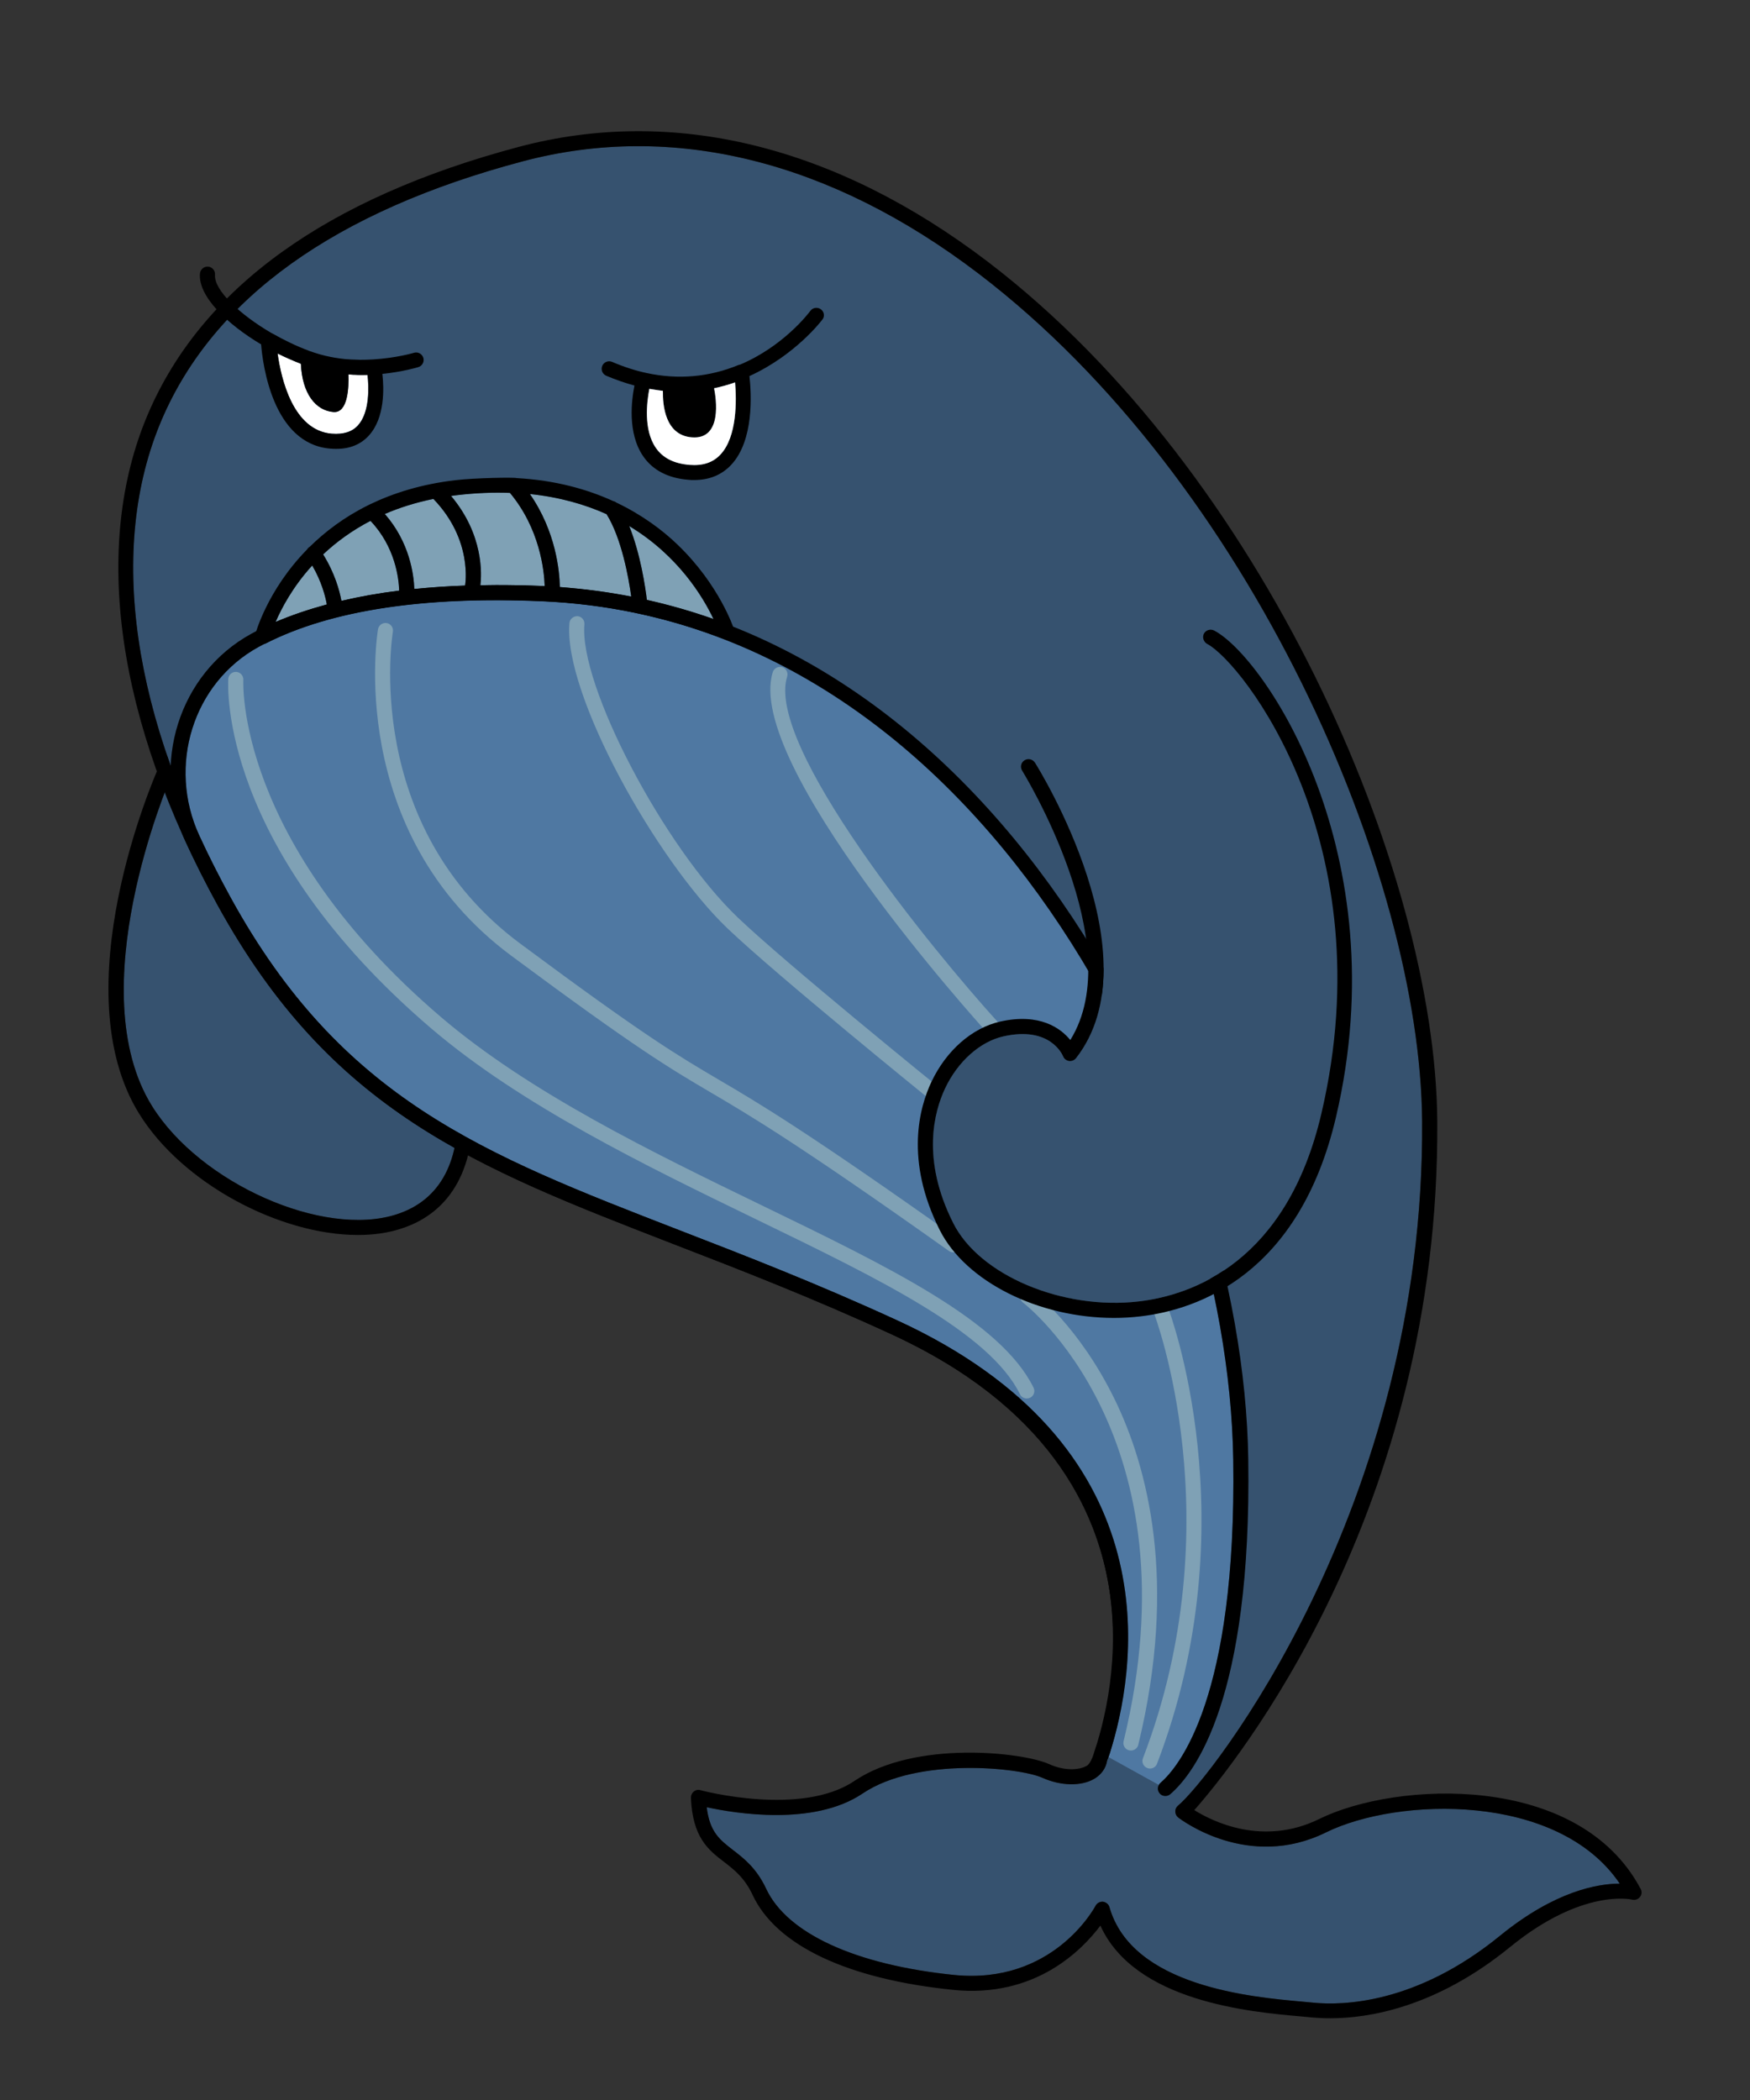 <?xml version="1.0" encoding="utf-8"?>
<!-- Generator: Adobe Illustrator 24.1.1, SVG Export Plug-In . SVG Version: 6.00 Build 0)  -->
<svg version="1.1" id="Layer_1" xmlns="http://www.w3.org/2000/svg" xmlns:xlink="http://www.w3.org/1999/xlink" x="0px" y="0px"
	 viewBox="0 0 200 240" style="enable-background:new 0 0 200 240;" xml:space="preserve">
<rect x="0" y="0" width="200" height="240" fill="#333333" stroke="none"/>
<g>
	<path style="fill:#36526F;" d="M37.83,116.88c0,0-0.09-0.01-0.03-0.03C37.82,116.87,37.83,116.88,37.83,116.88z"/>
	<path style="fill:#36526F;" d="M45.33,138.78c-8.37,2.72-22.48-3.55-27.97-12.4c-8.17-13.19,1.75-36.62,2.25-37.78
		c0.93-1.58,2.27-2.37,3.99-2.37h0.09c3.55,0.06,8.13,3.44,10.42,7.7c0.86,1.59,2.07,4.63,0.51,7.1c-4.7,7.41,1.35,15.03,2.42,16.27
		c0.15,0.24,0.41,0.41,0.69,0.45c0.15,0.02,0.32-0.02,0.45-0.08c0.43-0.05,1.73-0.15,5.77-0.31c0.09-0.01,0.18-0.01,0.27-0.01
		c6.07,0,8.01,8.25,8.03,8.34C52.76,132.59,50.36,137.16,45.33,138.78z"/>
	<path d="M37.81,116.85c-0.07,0.02,0.03,0.03,0.03,0.03S37.82,116.87,37.81,116.85z"/>
	<path d="M53.97,125.43c-0.04-0.23-2.39-10.08-10.07-9.81c-3.07,0.12-4.78,0.19-5.74,0.31c-1.29-1.55-5.97-7.85-2.07-14
		c1.5-2.37,1.35-5.51-0.45-8.83c-2.61-4.83-7.73-8.54-11.91-8.61c-2.39-0.09-4.36,1.1-5.63,3.27c-0.02,0.03-0.03,0.05-0.04,0.09
		c-0.45,1.02-10.97,25.2-2.16,39.43c4.96,8.01,16.11,13.86,25,13.86c1.77,0,3.45-0.23,4.96-0.73
		C51.65,138.55,54.53,133.23,53.97,125.43z M45.33,138.78c-8.37,2.72-22.48-3.55-27.97-12.4c-8.17-13.19,1.75-36.62,2.25-37.78
		c0.93-1.58,2.27-2.37,3.99-2.37h0.09c3.55,0.06,8.13,3.44,10.42,7.7c0.86,1.59,2.07,4.63,0.51,7.1c-4.7,7.41,1.35,15.03,2.42,16.27
		c0.15,0.24,0.41,0.41,0.69,0.45c0.15,0.02,0.32-0.02,0.45-0.08c0.43-0.05,1.73-0.15,5.77-0.31c0.09-0.01,0.18-0.01,0.27-0.01
		c6.07,0,8.01,8.25,8.03,8.34C52.76,132.59,50.36,137.16,45.33,138.78z M37.83,116.88c0,0-0.09-0.01-0.03-0.03
		C37.82,116.87,37.83,116.88,37.83,116.88z"/>
</g>
<g>
	<g>
		<path style="fill:#36526F;" d="M185.13,215.28c-2.5,0-7.38,0.83-13.64,5.92c-9.69,7.9-18.17,7.99-21.36,7.68l-1.29-0.12
			c-5.82-0.52-19.45-1.73-22.05-10.79c-0.09-0.34-0.39-0.58-0.74-0.63c-0.34-0.03-0.69,0.15-0.85,0.46
			c-0.2,0.37-4.95,9.03-16.16,7.91c-11.25-1.15-19.08-4.73-21.48-9.84c-1.11-2.37-2.55-3.48-3.81-4.45
			c-1.51-1.17-2.65-2.05-2.99-4.88c3.22,0.7,12.23,2.2,17.82-1.57c6.23-4.2,17.97-2.97,20.55-1.79c2.09,0.93,4.41,0.99,5.91,0.12
			c0.83-0.49,1.35-1.23,1.48-2.09c0.81-2.15,11.88-33.83-24.01-50.32c-9.11-4.19-17.49-7.44-24.89-10.3
			c-22.41-8.68-38.61-14.95-51.27-38c-11.33-20.61-14.13-40.01-7.87-54.63c5.95-13.9,19.83-23.84,41.25-29.52
			c17.13-4.55,35.16-0.1,52.15,12.87c31.02,23.68,50.43,68.69,50.64,96.81c0.31,44.23-24.37,75.36-27.89,78.23
			c-0.21,0.17-0.33,0.42-0.32,0.68c0,0.27,0.12,0.51,0.33,0.68c0.32,0.25,8.01,6.09,16.89,1.71
			C159.75,205.38,178.07,204.82,185.13,215.28z"/>
		<path d="M187.51,215.89c-7.09-13.39-27.97-12.32-36.71-8.02c-6.46,3.19-12.26,0.28-14.31-1c4.56-5.14,28.08-34.11,27.77-78.76
			c-0.21-28.52-19.89-74.15-51.32-98.16c-17.43-13.3-35.98-17.85-53.63-13.17c-21.97,5.84-36.22,16.1-42.39,30.51
			c-6.46,15.11-3.64,35.05,7.94,56.13c12.97,23.6,29.42,29.96,52.17,38.78c7.38,2.85,15.74,6.09,24.8,10.26
			c35.46,16.29,23.61,46.93,23.08,48.22c-0.03,0.08-0.31,0.9-0.7,1.12c-0.85,0.5-2.52,0.63-4.34-0.2
			c-2.98-1.34-15.27-2.76-22.23,1.94c-6.09,4.11-17.47,1.09-17.59,1.05c-0.27-0.08-0.55-0.02-0.76,0.16
			c-0.21,0.16-0.33,0.43-0.33,0.7c0.19,4.58,2.01,5.97,3.76,7.32c1.16,0.89,2.37,1.82,3.3,3.81c2.7,5.76,10.83,9.6,22.87,10.83
			c9.44,0.98,14.8-4.58,16.87-7.34c3.93,8.69,17.12,9.87,22.94,10.38l1.26,0.12c0.56,0.05,1.26,0.09,2.08,0.09
			c4.29,0,12.02-1.19,20.55-8.15c8.28-6.75,13.88-5.42,13.93-5.41c0.33,0.09,0.69-0.03,0.9-0.3
			C187.63,216.56,187.67,216.19,187.51,215.89z M150.14,228.88l-1.29-0.12c-5.82-0.52-19.45-1.73-22.05-10.79
			c-0.09-0.34-0.39-0.58-0.74-0.63c-0.34-0.03-0.69,0.15-0.85,0.46c-0.2,0.37-4.95,9.03-16.16,7.91
			c-11.25-1.15-19.08-4.73-21.48-9.84c-1.11-2.37-2.55-3.48-3.81-4.45c-1.51-1.17-2.65-2.05-2.99-4.88
			c3.22,0.7,12.23,2.2,17.82-1.57c6.23-4.2,17.97-2.97,20.55-1.79c2.09,0.93,4.41,0.99,5.91,0.12c0.83-0.49,1.35-1.23,1.48-2.09
			c0.81-2.15,11.88-33.83-24.01-50.32c-9.11-4.19-17.49-7.44-24.89-10.3c-22.41-8.68-38.61-14.95-51.27-38
			c-11.33-20.61-14.13-40.01-7.87-54.63c5.95-13.9,19.83-23.84,41.25-29.52c17.13-4.55,35.16-0.1,52.15,12.87
			c31.02,23.68,50.43,68.69,50.64,96.81c0.31,44.23-24.37,75.36-27.89,78.23c-0.21,0.17-0.33,0.42-0.32,0.68
			c0,0.27,0.12,0.51,0.33,0.68c0.32,0.25,8.01,6.09,16.89,1.71c8.19-4.04,26.51-4.6,33.57,5.85c-2.5,0-7.38,0.83-13.64,5.92
			C161.81,229.1,153.32,229.19,150.14,228.88z"/>
	</g>
	<g>
		<path style="fill:#4F78A2;" d="M132.62,203.75c-0.08,0.07-0.15,0.15-0.19,0.24l-5.74-3.18v-0.01c0.13-0.33,0.21-0.59,0.41-1.29
			c2.96-10.02,6.3-34.43-24.57-48.61c-9.11-4.19-17.49-7.44-24.89-10.3c-22.41-8.68-38.61-14.95-51.27-38
			c-1.29-2.35-2.5-4.73-3.58-7.08c-3.69-8-0.72-17.48,6.76-21.57c7.47-4.09,18.36-5.85,32.41-5.24
			c49.96,2.18,78.41,59.39,78.98,98.12C141.33,194.1,134.67,201.98,132.62,203.75z"/>
		<path d="M133.75,205.05c-0.16,0.14-0.36,0.21-0.57,0.21c-0.24,0-0.48-0.09-0.65-0.3c-0.24-0.28-0.27-0.67-0.09-0.97
			c0.04-0.09,0.11-0.17,0.19-0.24c2.05-1.77,8.71-9.65,8.31-36.93c-0.57-38.73-29.01-95.94-78.98-98.12
			c-14.05-0.62-24.94,1.15-32.41,5.24c-7.48,4.1-10.45,13.58-6.76,21.57c1.08,2.35,2.29,4.73,3.58,7.08
			c12.66,23.05,28.86,29.31,51.27,38c7.4,2.86,15.78,6.11,24.89,10.3c30.87,14.18,27.52,38.59,24.57,48.61
			c-0.21,0.7-0.28,0.97-0.41,1.29v0.01c-0.17,0.45-0.47,0.81-0.95,0.75c-0.48-0.04-0.82-0.47-0.77-0.94
			c0.03-0.26,0.39-1.33,0.43-1.44c2.84-9.48,6.22-33.02-23.58-46.71c-9.06-4.17-17.42-7.41-24.8-10.26
			c-22.75-8.82-39.2-15.18-52.17-38.78c-1.31-2.39-2.53-4.81-3.63-7.19c-4.06-8.82-0.77-19.28,7.5-23.8
			c7.75-4.24,18.96-6.09,33.32-5.46c51.01,2.23,80.05,60.44,80.62,99.82C143.06,194.05,136.56,202.63,133.75,205.05z"/>
		<path style="fill:#7FA1B5;" d="M117.35,159.83c0.13,0,0.26-0.03,0.38-0.09c0.43-0.21,0.6-0.73,0.39-1.15
			c-3.73-7.59-16.42-13.74-31.11-20.86c-12.41-6.02-26.48-12.84-36.62-21.5C26.91,96.17,27.8,77.89,27.81,77.71
			c0.03-0.47-0.33-0.89-0.8-0.92c-0.47-0.04-0.89,0.32-0.92,0.8c-0.05,0.78-1.01,19.27,23.2,39.95
			c10.31,8.8,24.48,15.67,36.98,21.74c14.4,6.98,26.84,13.02,30.31,20.08C116.72,159.66,117.03,159.83,117.35,159.83z"/>
		<path style="fill:#7FA1B5;" d="M108.96,143.13c0.27,0,0.54-0.13,0.7-0.36c0.28-0.39,0.19-0.93-0.2-1.2
			C92.14,129.27,86.59,126,82.12,123.38c-4.65-2.74-8.33-4.89-22.64-15.52C41.26,94.34,44.86,72.43,44.9,72.21
			c0.08-0.47-0.23-0.92-0.7-1c-0.47-0.08-0.91,0.23-1,0.7c-0.04,0.23-3.85,23.16,15.25,37.33c14.39,10.68,18.1,12.86,22.79,15.62
			c4.44,2.61,9.96,5.86,27.21,18.11C108.61,143.08,108.78,143.13,108.96,143.13z"/>
		<path style="fill:#7FA1B5;" d="M113.49,118.35c0.21,0,0.41-0.07,0.58-0.22c0.35-0.32,0.38-0.87,0.06-1.22
			c-7.57-8.33-26.66-31.69-24.17-39.58c0.14-0.45-0.11-0.94-0.56-1.08c-0.45-0.13-0.94,0.11-1.08,0.56
			c-3.3,10.44,23.4,40,24.53,41.25C113.02,118.26,113.26,118.35,113.49,118.35z"/>
		<path style="fill:#7FA1B5;" d="M106.68,125.74c0.25,0,0.5-0.11,0.67-0.32c0.3-0.37,0.24-0.91-0.13-1.21
			c-0.17-0.14-17.31-14.02-22.89-19.34c-8.48-8.1-18.16-26.58-17.54-33.52c0.04-0.47-0.31-0.89-0.78-0.93
			c-0.44-0.02-0.89,0.3-0.93,0.78c-0.72,8.08,9.91,27.12,18.07,34.91c5.64,5.38,22.83,19.3,23,19.44
			C106.3,125.67,106.49,125.74,106.68,125.74z"/>
		<path style="fill:#7FA1B5;" d="M131.43,202.12c0.35,0,0.67-0.21,0.8-0.55c10.6-27.65,1.34-51.92,1.25-52.16
			c-0.17-0.44-0.67-0.66-1.12-0.49c-0.44,0.17-0.66,0.67-0.49,1.12c0.09,0.24,9.1,23.91-1.25,50.91c-0.17,0.44,0.05,0.94,0.5,1.11
			C131.23,202.11,131.33,202.12,131.43,202.12z"/>
		<path style="fill:#7FA1B5;" d="M129.25,200.06c0.39,0,0.74-0.26,0.84-0.66c4.55-18.73,1.04-31.82-2.71-39.5
			c-4.09-8.37-9.21-12.25-9.42-12.41c-0.38-0.28-0.92-0.2-1.21,0.18c-0.28,0.38-0.21,0.92,0.18,1.21
			c0.2,0.15,19.93,15.38,11.48,50.12c-0.11,0.46,0.17,0.93,0.63,1.04C129.11,200.05,129.18,200.06,129.25,200.06z"/>
	</g>
</g>
<g>
	<path style="fill:#36526F;" d="M151.01,127.25c-3.97,17.01-14.77,20.76-20.85,21.48c-8.71,1.03-18.24-2.98-21.23-8.95
		c-3.69-7.33-2.16-12.79-0.93-15.39c1.45-3.08,4.01-5.36,6.68-5.95c5.34-1.2,6.74,2.13,6.8,2.28c0.11,0.28,0.37,0.49,0.68,0.54
		c0.3,0.04,0.61-0.08,0.81-0.33c9.02-11.56-4.13-32.87-4.7-33.77c-0.01-0.02-0.02-0.03-0.03-0.04l19.42-13.79
		c0.07,0.11,0.17,0.2,0.29,0.27C141.98,75.7,158.23,96.39,151.01,127.25z"/>
	<path d="M152.69,127.64c-4.21,18.03-15.8,22.03-22.33,22.8c-1.01,0.12-2.03,0.18-3.05,0.18c-8.55,0-16.93-4.11-19.92-10.06
		c-4.01-7.98-2.31-14.02-0.94-16.92c1.7-3.59,4.64-6.16,7.86-6.89c4.54-1.01,6.92,0.77,8.01,2.11c6.78-10.89-5.38-30.58-5.5-30.78
		c-0.26-0.41-0.14-0.94,0.27-1.19c0.39-0.24,0.89-0.14,1.16,0.23c0.02,0.01,0.03,0.03,0.03,0.04c0.57,0.9,13.71,22.21,4.7,33.77
		c-0.2,0.25-0.51,0.37-0.81,0.33c-0.31-0.05-0.57-0.26-0.68-0.54c-0.06-0.15-1.46-3.48-6.8-2.28c-2.67,0.59-5.23,2.87-6.68,5.95
		c-1.23,2.61-2.76,8.07,0.93,15.39c2.99,5.97,12.52,9.98,21.23,8.95c6.08-0.72,16.88-4.47,20.85-21.48
		c7.22-30.86-9.03-51.55-13.06-53.66c-0.12-0.07-0.22-0.15-0.29-0.27c-0.19-0.26-0.23-0.6-0.08-0.9c0.22-0.42,0.75-0.57,1.17-0.36
		C144.53,75.09,159.73,97.56,152.69,127.64z"/>
</g>
<g>
	<g>
		<g>
			<path d="M93.82,35.35c-0.39-0.28-0.93-0.21-1.21,0.18c-0.2,0.27-3.07,4.05-8.05,6.15c-0.05,0.01-0.1,0-0.15,0.03
				c-3.37,1.39-6.9,1.7-10.52,0.92c-1.26-0.27-2.57-0.69-3.93-1.27c-0.44-0.19-0.95,0.02-1.13,0.45c-0.19,0.44,0.02,0.94,0.45,1.13
				c1.11,0.47,2.19,0.84,3.23,1.12c-0.33,1.65-0.83,5.43,1,8.09c1.1,1.59,2.83,2.49,5.13,2.68c0.23,0.03,0.46,0.03,0.69,0.03
				c1.73,0,3.15-0.58,4.23-1.73c2.62-2.79,2.32-8.1,2.09-10.15c5.26-2.39,8.28-6.38,8.33-6.45C94.28,36.17,94.2,35.64,93.82,35.35z
				 M78.8,53.13c-1.78-0.15-3.04-0.78-3.85-1.95c-1.44-2.08-1.02-5.31-0.74-6.74c0.09,0.02,0.17,0.03,0.26,0.04
				c0.19,0.03,0.39,0.06,0.57,0.09c0.22,0.03,0.44,0.06,0.65,0.09c0.02,0,0.04,0,0.07,0.01c-0.03,1.63,0.25,5.07,3.3,5.31
				c3.54,0.29,2.77-4.5,2.55-5.61c0.81-0.17,1.61-0.39,2.4-0.67c0.17,2.01,0.26,6.2-1.68,8.25C81.47,52.87,80.32,53.25,78.8,53.13z"
				/>
			<path style="fill:#FFFFFF;" d="M82.33,51.96c-0.86,0.91-2.01,1.29-3.53,1.17c-1.78-0.15-3.04-0.78-3.85-1.95
				c-1.44-2.08-1.02-5.31-0.74-6.74c0.09,0.02,0.17,0.03,0.26,0.04c0.19,0.03,0.39,0.06,0.57,0.09c0.22,0.03,0.44,0.06,0.65,0.09
				c0.02,0,0.04,0,0.07,0.01c-0.03,1.63,0.25,5.07,3.3,5.31c3.54,0.29,2.77-4.5,2.55-5.61c0.81-0.17,1.61-0.39,2.4-0.67
				C84.18,45.72,84.26,49.91,82.33,51.96z"/>
		</g>
		<g>
			<path style="fill:#FFFFFF;" d="M40.91,48.6c-0.68,0.75-1.65,1.06-3.01,0.96c-4.42-0.37-5.79-6.27-6.19-9.17
				c0.9,0.45,1.8,0.84,2.67,1.18c0.15,3.39,1.67,5.34,3.72,5.51c1.65,0.14,1.77-2.8,1.71-4.3c0.19,0.02,0.38,0.03,0.56,0.04h0.14
				c0.27,0.02,0.54,0.03,0.81,0.03c0.22,0,0.45,0,0.68-0.01C42.14,44.2,42.27,47.09,40.91,48.6z"/>
			<path d="M48.38,40.89c-0.14-0.45-0.62-0.71-1.07-0.57c-0.03,0.01-2.01,0.6-4.71,0.76c-0.51,0.03-1,0.04-1.49,0.04
				c-0.06,0-0.13-0.01-0.19-0.01c-0.5-0.01-0.99-0.03-1.46-0.07c-0.45-0.04-0.88-0.11-1.31-0.18c-0.1-0.03-0.21-0.04-0.32-0.06
				c-0.43-0.09-0.86-0.18-1.26-0.3c-0.41-0.11-0.83-0.26-1.27-0.41c-0.03-0.01-0.04-0.02-0.06-0.03c-1.33-0.49-2.74-1.17-4.13-1.96
				c-0.02-0.02-0.04-0.02-0.07-0.03c-3.68-2.14-6.61-4.95-6.47-6.67c0.04-0.47-0.31-0.89-0.79-0.93c-0.45-0.04-0.89,0.32-0.93,0.79
				c-0.21,2.62,3.11,5.78,6.99,8.1c0.18,2.24,1.32,11.37,7.9,11.91c0.22,0.02,0.44,0.03,0.65,0.03c1.59,0.01,2.86-0.51,3.79-1.55
				c1.81-2.01,1.71-5.36,1.52-7.02c2.33-0.24,3.97-0.73,4.1-0.77C48.26,41.82,48.52,41.34,48.38,40.89z M34.39,41.58
				c0.15,3.39,1.67,5.34,3.72,5.51c1.65,0.14,1.77-2.8,1.71-4.3c0.19,0.02,0.38,0.03,0.56,0.04h0.14c0.27,0.02,0.54,0.03,0.81,0.03
				c0.22,0,0.45,0,0.68-0.01c0.15,1.35,0.28,4.24-1.08,5.76c-0.68,0.75-1.65,1.06-3.01,0.96c-4.42-0.37-5.79-6.27-6.19-9.17
				C32.61,40.85,33.51,41.23,34.39,41.58z"/>
		</g>
	</g>
	<g>
		<path style="fill:#7FA1B5;" d="M35.69,64.62c1.07,1.85,1.5,3.56,1.66,4.46c-2.09,0.57-4.05,1.23-5.85,2
			C32.19,69.48,33.48,67.05,35.69,64.62z"/>
		<path style="fill:#7FA1B5;" d="M42.34,59.52c2.83,2.98,3.24,6.61,3.28,7.98c-2.33,0.29-4.53,0.68-6.6,1.17
			c-0.21-1.15-0.75-3.16-2.09-5.31C38.39,61.98,40.17,60.65,42.34,59.52z"/>
		<path style="fill:#7FA1B5;" d="M49.53,57.02c4.53,4.69,3.63,9.79,3.63,9.84v0.06c-2.02,0.07-3.94,0.21-5.81,0.39
			c-0.06-1.65-0.53-5.33-3.37-8.57C45.62,58.03,47.47,57.44,49.53,57.02z"/>
		<path style="fill:#7FA1B5;" d="M58.28,56.33c3.4,4.08,3.91,8.83,3.97,10.66c-0.07,0-0.14-0.01-0.21-0.02
			c-1.83-0.08-3.6-0.11-5.32-0.11c-0.62,0-1.21,0.02-1.82,0.03c0.15-1.18,0.41-5.74-3.35-10.21c0.22-0.03,0.45-0.07,0.68-0.09
			C54.39,56.33,56.4,56.26,58.28,56.33z"/>
		<path style="fill:#7FA1B5;" d="M69.32,58.76c1.72,2.76,2.53,7.29,2.82,9.42c-2.68-0.53-5.41-0.88-8.16-1.09
			c-0.03-1.8-0.44-6.33-3.42-10.63C63.95,56.81,66.85,57.65,69.32,58.76z"/>
		<path style="fill:#7FA1B5;" d="M81.53,70.74c-2.49-0.87-5.02-1.6-7.6-2.18c-0.18-1.46-0.73-5.24-2.02-8.44
			C77.48,63.48,80.33,68.2,81.53,70.74z"/>
		<path d="M83.9,71.95c-0.07-0.21-1.69-5.11-6.45-9.69c-1.73-1.67-4.05-3.41-7-4.82c-0.1-0.08-0.21-0.14-0.34-0.16
			c-3-1.37-6.66-2.4-11.07-2.64c-0.21-0.1-4.75-0.03-7.01,0.24c-3.84,0.45-7.06,1.46-9.77,2.77c-0.06,0.03-0.12,0.05-0.18,0.09
			c-2.74,1.35-4.93,3.03-6.68,4.75c-0.02,0.01-0.04,0.01-0.06,0.03c-0.11,0.08-0.2,0.18-0.26,0.29c-4.58,4.68-5.9,9.65-5.92,9.74
			c-0.08,0.33,0.03,0.67,0.3,0.88c0.15,0.13,0.34,0.19,0.54,0.19c0.13,0,0.27-0.03,0.39-0.09c7.45-3.78,18.08-5.41,31.59-4.81
			c7.17,0.31,14.17,1.77,20.79,4.32c0.35,0.14,0.79,0.01,1.02-0.3C83.92,72.5,83.98,72.22,83.9,71.95z M43.98,58.74
			c1.65-0.71,3.49-1.3,5.55-1.72c4.53,4.69,3.63,9.79,3.63,9.84v0.06c-2.02,0.07-3.94,0.21-5.81,0.39
			C47.29,65.67,46.82,61.98,43.98,58.74z M45.62,67.5c-2.33,0.29-4.53,0.68-6.6,1.17c-0.21-1.15-0.75-3.16-2.09-5.31
			c1.46-1.37,3.24-2.7,5.41-3.83C45.17,62.5,45.58,66.12,45.62,67.5z M37.35,69.08c-2.09,0.57-4.05,1.23-5.85,2
			c0.69-1.6,1.97-4.03,4.18-6.45C36.76,66.48,37.19,68.18,37.35,69.08z M51.55,56.68c0.22-0.03,0.45-0.07,0.68-0.09
			c2.17-0.26,4.17-0.33,6.05-0.26c3.4,4.08,3.91,8.83,3.97,10.66c-0.07,0-0.14-0.01-0.21-0.02c-1.83-0.08-3.6-0.11-5.32-0.11
			c-0.62,0-1.21,0.02-1.82,0.03C55.04,65.7,55.31,61.14,51.55,56.68z M69.32,58.76c1.72,2.76,2.53,7.29,2.82,9.42
			c-2.68-0.53-5.41-0.88-8.16-1.09c-0.03-1.8-0.44-6.33-3.42-10.63C63.95,56.81,66.85,57.65,69.32,58.76z M73.93,68.56
			c-0.18-1.46-0.73-5.24-2.02-8.44c5.58,3.36,8.43,8.08,9.63,10.62C79.04,69.86,76.51,69.13,73.93,68.56z"/>
	</g>
</g>
</svg>
